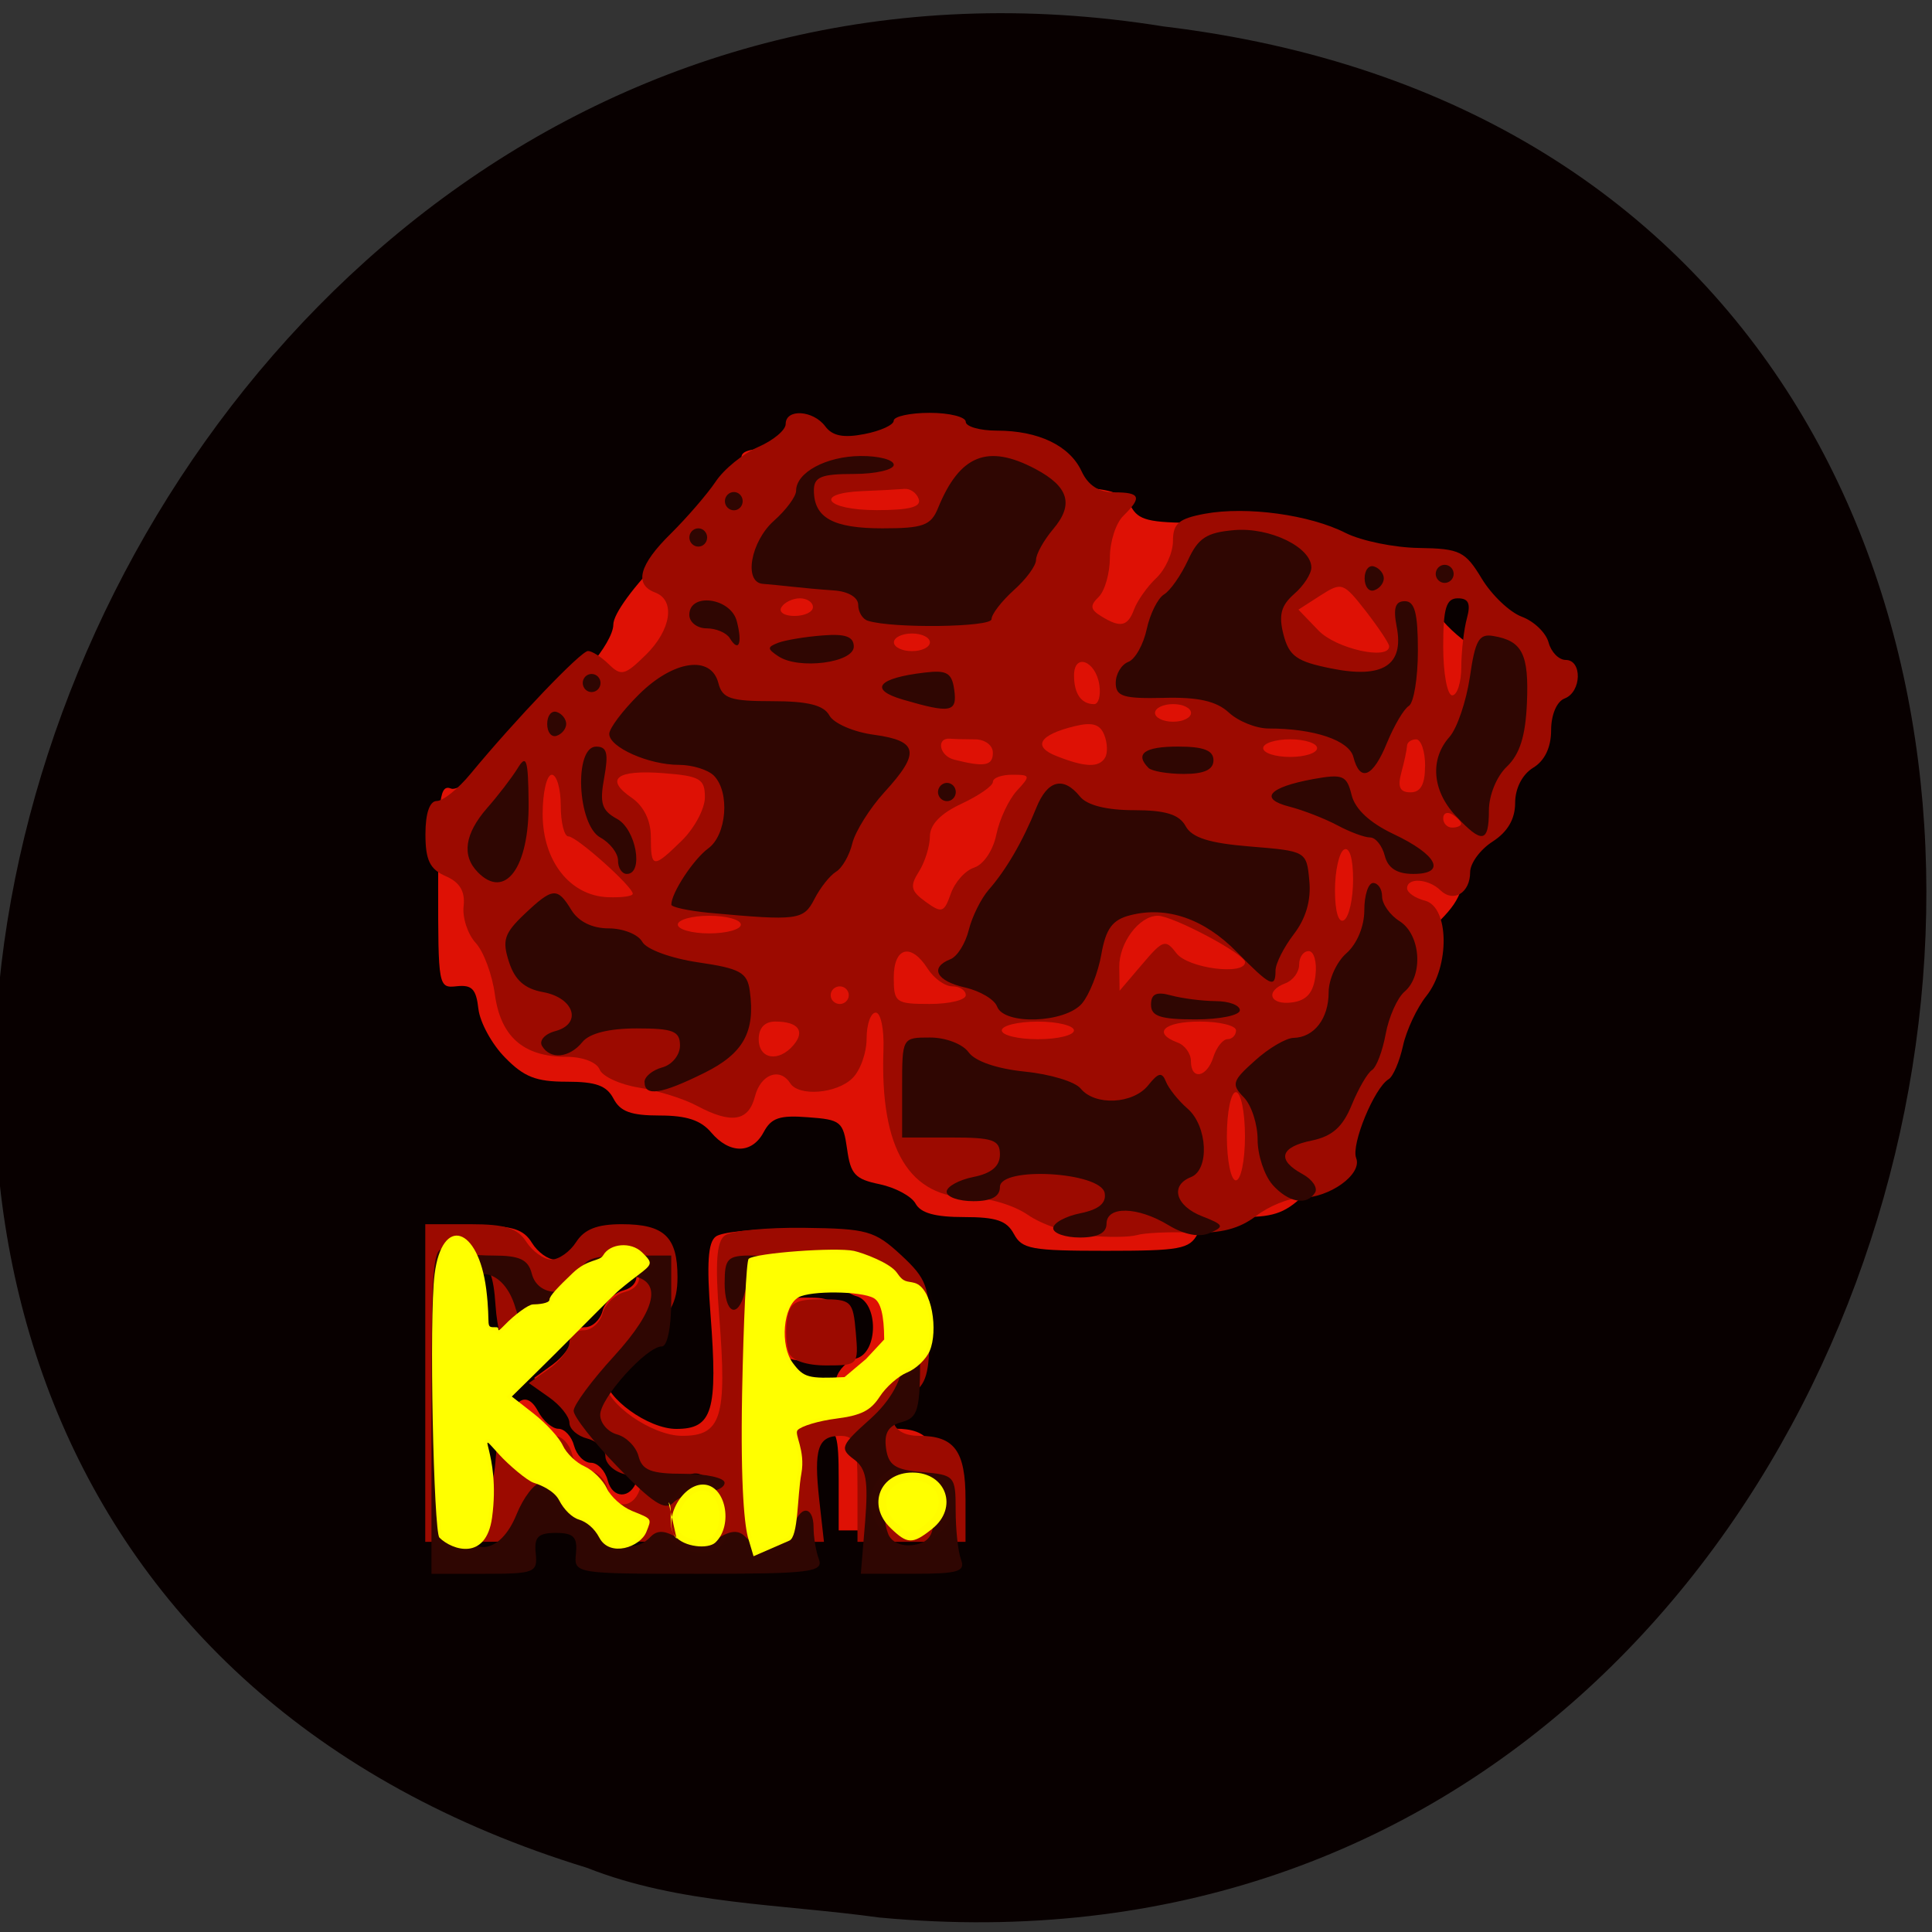 <svg xmlns="http://www.w3.org/2000/svg" viewBox="0 0 48 48"><rect x="0" y="0" width="48" height="48" fill="#333333" stroke="none"/><g fill="#ff4500"><path d="m 31.746 17.13 c 0 2.301 -1.863 4.168 -4.164 4.168 c -2.301 0 -4.168 -1.867 -4.168 -4.168 c 0 -2.301 1.867 -4.164 4.168 -4.164 c 2.301 0 4.164 1.863 4.164 4.164"/><path d="m 32.24 31.762 c 0 2.301 -1.863 4.164 -4.164 4.164 c -2.301 0 -4.168 -1.863 -4.168 -4.164 c 0 -2.301 1.867 -4.168 4.168 -4.168 c 2.301 0 4.164 1.867 4.164 4.168"/><path d="m 16.266 23.758 c 0 2.301 -1.867 4.164 -4.168 4.164 c -2.301 0 -4.164 -1.863 -4.164 -4.164 c 0 -2.305 1.863 -4.168 4.164 -4.168 c 2.301 0 4.168 1.867 4.168 4.168"/></g><path d="m 21.859 47.641 c 29.11 2.738 36.949 -43.4 7.05 -46.984 c -27.488 -4.441 -41.648 37.38 -14.332 45.746 c 2.309 0.914 4.832 0.898 7.273 1.238" fill="#080000"/><path d="m 10.887 34.24 v -3.785 h 1.035 c 0.809 0 1.09 0.09 1.293 0.422 c 0.141 0.23 0.398 0.418 0.574 0.418 c 0.172 0 0.43 -0.188 0.574 -0.418 c 0.184 -0.301 0.484 -0.422 1.043 -0.422 c 0.98 0 1.285 0.297 1.285 1.258 c 0 0.613 -0.156 0.902 -0.828 1.531 c -0.457 0.426 -0.832 0.867 -0.832 0.98 c 0 0.5 1.074 1.277 1.77 1.277 c 0.902 0 1.035 -0.438 0.852 -2.84 c -0.098 -1.27 -0.063 -1.793 0.129 -1.938 c 0.141 -0.113 0.965 -0.195 1.828 -0.184 c 1.445 0.016 1.621 0.066 2.227 0.648 c 0.594 0.566 0.66 0.754 0.66 1.84 c 0 0.98 -0.078 1.258 -0.414 1.469 c -0.637 0.402 -0.539 1 0.164 1 c 0.824 0 1.078 0.359 1.078 1.516 v 1.01 h -2.488 v -1.262 c 0 -1.102 -0.051 -1.262 -0.398 -1.262 c -0.516 0 -0.613 0.309 -0.48 1.527 l 0.109 1 h -2.934 c -2.793 0 -2.93 -0.02 -2.93 -0.422 c 0 -0.281 -0.141 -0.422 -0.414 -0.422 c -0.277 0 -0.414 0.141 -0.414 0.422 c 0 0.375 -0.141 0.422 -1.246 0.422 h -1.242 m 1.617 -1.949 c 0.074 -1.156 0.516 -1.672 0.863 -1.012 c 0.125 0.238 0.355 0.434 0.508 0.434 c 0.152 0 0.328 0.191 0.387 0.422 c 0.063 0.23 0.246 0.422 0.418 0.422 c 0.168 0 0.355 0.195 0.418 0.441 c 0.121 0.461 0.57 0.461 0.723 0.004 c 0.047 -0.145 -0.109 -0.316 -0.352 -0.379 c -0.238 -0.066 -0.438 -0.258 -0.438 -0.426 c 0 -0.172 -0.184 -0.363 -0.414 -0.422 c -0.227 -0.063 -0.414 -0.23 -0.414 -0.375 c 0 -0.148 -0.211 -0.418 -0.465 -0.605 l -0.469 -0.344 l 0.469 -0.34 c 0.254 -0.188 0.465 -0.473 0.465 -0.633 c 0 -0.16 0.148 -0.289 0.332 -0.289 c 0.18 0 0.375 -0.18 0.434 -0.402 c 0.055 -0.219 0.289 -0.449 0.52 -0.512 c 0.438 -0.117 0.43 -0.574 -0.016 -0.727 c -0.145 -0.047 -0.309 0.105 -0.371 0.336 c -0.059 0.234 -0.285 0.473 -0.504 0.531 c -0.215 0.055 -0.395 0.254 -0.395 0.438 c 0 0.184 -0.137 0.336 -0.305 0.336 c -0.164 0 -0.406 0.195 -0.531 0.434 c -0.352 0.664 -0.789 0.145 -0.863 -1.027 c -0.047 -0.707 -0.152 -0.984 -0.375 -0.984 c -0.254 0 -0.32 0.457 -0.367 2.617 c -0.035 1.441 -0.012 2.75 0.051 2.91 c 0.223 0.59 0.629 0.094 0.691 -0.848 m 4.926 0.875 c 0.211 -0.348 -0.27 -0.75 -0.555 -0.461 c -0.238 0.242 -0.09 0.691 0.23 0.691 c 0.102 0 0.246 -0.102 0.324 -0.23 m 1.75 -1.047 c 0.102 -1.117 0.117 -1.145 0.801 -1.211 c 0.465 -0.043 0.73 -0.195 0.797 -0.453 c 0.055 -0.211 0.277 -0.434 0.492 -0.488 c 0.559 -0.148 0.559 -1.406 0 -1.551 c -0.215 -0.059 -0.441 -0.293 -0.5 -0.52 c -0.09 -0.355 -0.258 -0.402 -1.211 -0.348 l -1.105 0.063 l -0.059 2.617 c -0.031 1.441 -0.008 2.75 0.051 2.91 c 0.238 0.625 0.633 0.074 0.734 -1.02 m 0.078 -2.387 c -0.059 -0.168 -0.082 -0.52 -0.043 -0.789 c 0.055 -0.406 0.191 -0.488 0.793 -0.488 c 0.688 0 0.73 0.039 0.789 0.789 c 0.066 0.777 0.055 0.789 -0.68 0.789 c -0.453 0 -0.789 -0.117 -0.859 -0.301 m 3.145 3.438 c 0.215 -0.352 -0.266 -0.754 -0.551 -0.465 c -0.238 0.242 -0.09 0.691 0.23 0.691 c 0.102 0 0.246 -0.102 0.32 -0.227 m 2.789 -6.293 c -0.176 -0.332 -0.434 -0.422 -1.242 -0.422 c -0.715 0 -1.074 -0.098 -1.203 -0.336 c -0.102 -0.184 -0.504 -0.398 -0.891 -0.48 c -0.609 -0.125 -0.723 -0.246 -0.809 -0.875 c -0.098 -0.684 -0.156 -0.73 -0.973 -0.789 c -0.703 -0.055 -0.91 0.016 -1.098 0.367 c -0.289 0.547 -0.848 0.551 -1.305 0.012 c -0.258 -0.305 -0.609 -0.422 -1.281 -0.422 c -0.715 0 -0.98 -0.098 -1.148 -0.422 c -0.172 -0.324 -0.438 -0.418 -1.164 -0.418 c -0.758 0 -1.059 -0.117 -1.531 -0.602 c -0.324 -0.328 -0.621 -0.871 -0.66 -1.207 c -0.055 -0.492 -0.16 -0.602 -0.535 -0.563 c -0.461 0.051 -0.465 0.02 -0.465 -2.492 c 0 -2.219 0.043 -2.527 0.324 -2.418 c 0.332 0.129 2.371 -1.742 2.371 -2.176 c 0 -0.121 0.102 -0.219 0.223 -0.219 c 0.395 0 1.434 -1.215 1.434 -1.68 c 0 -0.266 0.504 -0.953 1.246 -1.703 c 0.684 -0.691 1.242 -1.34 1.242 -1.438 c 0 -0.098 0.195 -0.23 0.434 -0.297 c 0.328 -0.086 0.402 -0.219 0.297 -0.547 c -0.133 -0.43 -0.082 -0.438 3.609 -0.438 h 3.742 l -0.051 0.473 c -0.043 0.43 0.051 0.48 1.039 0.539 c 0.824 0.047 1.141 0.16 1.301 0.473 c 0.184 0.344 0.441 0.41 1.656 0.41 c 1.223 0 1.469 0.063 1.656 0.418 c 0.191 0.359 0.434 0.422 1.66 0.422 c 1.223 0 1.469 0.063 1.656 0.422 c 0.125 0.23 0.359 0.422 0.527 0.422 c 0.168 0 0.305 0.102 0.305 0.227 c 0 0.426 1.199 1.457 1.539 1.328 c 0.281 -0.113 0.324 0.145 0.324 1.992 c 0 2.078 -0.008 2.125 -0.465 2.074 c -0.422 -0.043 -0.473 0.055 -0.531 0.992 c -0.059 0.906 -0.172 1.148 -0.883 1.809 c -0.723 0.68 -0.816 0.875 -0.816 1.738 c 0 0.754 -0.09 1.02 -0.414 1.195 c -0.27 0.148 -0.414 0.441 -0.414 0.844 c 0 0.398 -0.145 0.691 -0.414 0.84 c -0.246 0.133 -0.414 0.441 -0.414 0.758 c 0 0.313 -0.254 0.793 -0.605 1.152 c -0.492 0.496 -0.785 0.613 -1.551 0.613 c -0.727 0 -0.988 0.094 -1.16 0.422 c -0.199 0.375 -0.438 0.418 -2.281 0.418 c -1.848 0 -2.082 -0.043 -2.281 -0.418" fill="#de1105"/><path d="m 10.566 34.36 v -3.945 h 1.117 c 0.875 0 1.176 0.098 1.395 0.441 c 0.156 0.238 0.434 0.438 0.621 0.438 c 0.188 0 0.465 -0.199 0.617 -0.438 c 0.203 -0.316 0.523 -0.441 1.129 -0.441 c 1.059 0 1.387 0.313 1.387 1.313 c 0 0.641 -0.172 0.941 -0.895 1.594 c -0.492 0.441 -0.895 0.902 -0.895 1.023 c 0 0.52 1.156 1.328 1.906 1.328 c 0.973 0 1.117 -0.457 0.922 -2.957 c -0.105 -1.324 -0.07 -1.867 0.137 -2.02 c 0.152 -0.117 1.039 -0.203 1.973 -0.191 c 1.563 0.02 1.75 0.07 2.406 0.676 c 0.637 0.59 0.707 0.785 0.707 1.918 c 0 1.02 -0.082 1.309 -0.445 1.531 c -0.688 0.418 -0.578 1.043 0.18 1.043 c 0.887 0 1.16 0.375 1.16 1.578 v 1.055 h -2.684 v -1.316 c 0 -1.148 -0.055 -1.316 -0.43 -1.316 c -0.555 0 -0.66 0.32 -0.52 1.59 l 0.117 1.043 h -3.164 c -3.01 0 -3.16 -0.023 -3.16 -0.441 c 0 -0.289 -0.152 -0.438 -0.449 -0.438 c -0.297 0 -0.445 0.148 -0.445 0.438 c 0 0.391 -0.152 0.441 -1.344 0.441 h -1.344 m 1.746 -2.027 c 0.082 -1.207 0.555 -1.742 0.93 -1.055 c 0.137 0.25 0.383 0.453 0.551 0.453 c 0.164 0 0.355 0.195 0.418 0.438 c 0.066 0.242 0.266 0.438 0.449 0.438 c 0.18 0 0.383 0.207 0.453 0.461 c 0.129 0.48 0.613 0.48 0.777 0.004 c 0.051 -0.152 -0.117 -0.328 -0.379 -0.395 c -0.258 -0.066 -0.469 -0.266 -0.469 -0.445 c 0 -0.176 -0.203 -0.375 -0.449 -0.438 c -0.246 -0.063 -0.445 -0.238 -0.445 -0.391 c 0 -0.152 -0.227 -0.438 -0.504 -0.633 l -0.504 -0.355 l 0.504 -0.355 c 0.277 -0.195 0.504 -0.492 0.504 -0.656 c 0 -0.168 0.16 -0.301 0.355 -0.301 c 0.195 0 0.406 -0.191 0.469 -0.418 c 0.059 -0.23 0.313 -0.473 0.559 -0.535 c 0.477 -0.121 0.465 -0.602 -0.016 -0.758 c -0.152 -0.047 -0.332 0.109 -0.398 0.352 c -0.063 0.242 -0.309 0.488 -0.543 0.551 c -0.234 0.059 -0.426 0.266 -0.426 0.457 c 0 0.191 -0.148 0.352 -0.328 0.352 c -0.184 0 -0.441 0.203 -0.578 0.449 c -0.375 0.695 -0.848 0.148 -0.93 -1.07 c -0.047 -0.734 -0.164 -1.023 -0.402 -1.023 c -0.277 0 -0.348 0.477 -0.398 2.727 c -0.035 1.5 -0.012 2.863 0.055 3.03 c 0.242 0.617 0.68 0.098 0.746 -0.883 m 5.313 0.91 c 0.23 -0.363 -0.285 -0.781 -0.594 -0.48 c -0.262 0.254 -0.098 0.719 0.246 0.719 c 0.109 0 0.266 -0.105 0.348 -0.238 m 1.891 -1.09 c 0.109 -1.164 0.129 -1.191 0.863 -1.262 c 0.504 -0.047 0.789 -0.203 0.859 -0.473 c 0.059 -0.219 0.301 -0.449 0.535 -0.512 c 0.602 -0.152 0.602 -1.461 0 -1.613 c -0.234 -0.063 -0.48 -0.305 -0.543 -0.539 c -0.098 -0.371 -0.277 -0.422 -1.305 -0.363 l -1.191 0.066 l -0.066 2.727 c -0.035 1.5 -0.008 2.863 0.059 3.03 c 0.254 0.652 0.684 0.074 0.789 -1.063 m 0.086 -2.488 c -0.066 -0.172 -0.09 -0.543 -0.047 -0.824 c 0.059 -0.422 0.207 -0.508 0.855 -0.508 c 0.742 0 0.785 0.043 0.852 0.824 c 0.07 0.809 0.059 0.82 -0.734 0.82 c -0.488 0 -0.852 -0.121 -0.926 -0.313 m 3.395 3.582 c 0.23 -0.367 -0.289 -0.785 -0.598 -0.484 c -0.258 0.254 -0.098 0.723 0.25 0.723 c 0.109 0 0.266 -0.109 0.348 -0.238 m 4.03 -6.5 c -0.488 -0.047 -1.156 -0.277 -1.492 -0.512 c -0.332 -0.23 -0.953 -0.422 -1.379 -0.422 c -1.57 0 -2.293 -1.207 -2.207 -3.668 c 0.02 -0.516 -0.066 -0.934 -0.191 -0.934 c -0.125 0 -0.227 0.289 -0.227 0.641 c 0 0.355 -0.156 0.797 -0.352 0.988 c -0.391 0.387 -1.336 0.461 -1.547 0.125 c -0.258 -0.402 -0.734 -0.223 -0.875 0.328 c -0.16 0.621 -0.582 0.691 -1.441 0.234 c -0.324 -0.176 -0.977 -0.379 -1.445 -0.453 c -0.465 -0.074 -0.906 -0.277 -0.973 -0.449 c -0.074 -0.184 -0.422 -0.316 -0.832 -0.316 c -1.055 0 -1.625 -0.496 -1.77 -1.543 c -0.066 -0.496 -0.281 -1.078 -0.48 -1.289 c -0.195 -0.215 -0.332 -0.625 -0.297 -0.914 c 0.039 -0.363 -0.094 -0.59 -0.445 -0.742 c -0.395 -0.172 -0.504 -0.398 -0.504 -1.043 c 0 -0.52 0.105 -0.824 0.281 -0.824 c 0.156 0 0.535 -0.305 0.84 -0.676 c 1.117 -1.352 2.742 -3.051 2.918 -3.051 c 0.098 0 0.332 0.148 0.52 0.332 c 0.301 0.297 0.398 0.273 0.91 -0.23 c 0.637 -0.621 0.75 -1.363 0.238 -1.555 c -0.531 -0.199 -0.398 -0.691 0.391 -1.465 c 0.398 -0.395 0.898 -0.973 1.109 -1.285 c 0.207 -0.316 0.688 -0.703 1.063 -0.867 c 0.375 -0.164 0.68 -0.418 0.68 -0.57 c 0 -0.387 0.684 -0.344 0.984 0.059 c 0.176 0.238 0.453 0.293 0.973 0.191 c 0.402 -0.078 0.727 -0.227 0.727 -0.332 c 0 -0.105 0.402 -0.195 0.895 -0.195 c 0.492 0 0.895 0.102 0.895 0.223 c 0 0.117 0.348 0.219 0.773 0.219 c 1.031 0 1.809 0.371 2.105 1.01 c 0.164 0.352 0.43 0.523 0.809 0.523 c 0.652 0 0.699 0.121 0.23 0.582 c -0.188 0.18 -0.336 0.645 -0.336 1.035 c 0 0.391 -0.125 0.828 -0.277 0.98 c -0.223 0.215 -0.211 0.313 0.055 0.477 c 0.484 0.301 0.664 0.262 0.824 -0.168 c 0.078 -0.211 0.324 -0.563 0.551 -0.777 c 0.227 -0.215 0.414 -0.629 0.414 -0.922 c 0 -0.434 0.145 -0.555 0.797 -0.676 c 1.035 -0.188 2.598 0.023 3.496 0.48 c 0.391 0.195 1.207 0.363 1.82 0.371 c 1.016 0.016 1.148 0.082 1.559 0.762 c 0.246 0.406 0.691 0.832 0.992 0.945 c 0.305 0.113 0.602 0.398 0.668 0.641 c 0.063 0.238 0.254 0.434 0.426 0.434 c 0.414 0 0.395 0.797 -0.027 0.957 c -0.195 0.074 -0.336 0.402 -0.336 0.789 c 0 0.426 -0.16 0.762 -0.449 0.934 c -0.27 0.168 -0.445 0.512 -0.445 0.875 c 0 0.398 -0.188 0.719 -0.559 0.957 c -0.309 0.199 -0.559 0.539 -0.559 0.762 c 0 0.512 -0.414 0.766 -0.738 0.449 c -0.297 -0.289 -0.828 -0.324 -0.828 -0.051 c 0 0.109 0.199 0.246 0.445 0.309 c 0.602 0.156 0.621 1.633 0.031 2.371 c -0.23 0.289 -0.492 0.844 -0.578 1.234 c -0.086 0.391 -0.246 0.766 -0.359 0.832 c -0.355 0.215 -0.934 1.621 -0.805 1.957 c 0.16 0.402 -0.66 0.992 -1.379 0.992 c -0.293 0 -0.793 0.203 -1.109 0.449 c -0.414 0.316 -0.875 0.438 -1.602 0.41 c -0.563 -0.02 -1.172 0.008 -1.355 0.063 c -0.188 0.055 -0.734 0.059 -1.219 0.012 m 3.902 -2.465 c 0 -0.605 -0.102 -1.098 -0.227 -1.098 c -0.121 0 -0.223 0.492 -0.223 1.098 c 0 0.602 0.102 1.094 0.223 1.094 c 0.125 0 0.227 -0.492 0.227 -1.094 m -0.785 -1.973 c 0.078 -0.242 0.238 -0.441 0.352 -0.441 c 0.113 0 0.211 -0.098 0.211 -0.219 c 0 -0.117 -0.406 -0.219 -0.898 -0.219 c -0.891 0 -1.191 0.281 -0.559 0.52 c 0.188 0.066 0.336 0.277 0.336 0.461 c 0 0.484 0.395 0.414 0.559 -0.102 m -10.43 -0.297 c 0.293 -0.348 0.113 -0.582 -0.457 -0.582 c -0.262 0 -0.41 0.16 -0.41 0.438 c 0 0.5 0.496 0.582 0.867 0.145 m 6.965 -0.363 c 0 -0.117 -0.402 -0.219 -0.895 -0.219 c -0.492 0 -0.898 0.098 -0.898 0.219 c 0 0.121 0.406 0.219 0.898 0.219 c 0.492 0 0.895 -0.098 0.895 -0.219 m -5.594 -0.875 c 0 -0.121 -0.102 -0.219 -0.223 -0.219 c -0.125 0 -0.227 0.098 -0.227 0.219 c 0 0.121 0.102 0.219 0.227 0.219 c 0.121 0 0.223 -0.098 0.223 -0.219 m 2.906 0 c 0 -0.121 -0.148 -0.219 -0.332 -0.219 c -0.184 0 -0.461 -0.199 -0.613 -0.438 c -0.414 -0.652 -0.844 -0.539 -0.844 0.219 c 0 0.621 0.051 0.656 0.895 0.656 c 0.492 0 0.895 -0.098 0.895 -0.219 m 8.688 -0.492 c 0.039 -0.332 -0.039 -0.602 -0.168 -0.602 c -0.133 0 -0.238 0.148 -0.238 0.336 c 0 0.184 -0.152 0.391 -0.336 0.461 c -0.523 0.195 -0.395 0.555 0.168 0.477 c 0.359 -0.051 0.523 -0.242 0.574 -0.672 m -3.453 -0.547 c 0.289 0.375 1.703 0.555 1.703 0.219 c 0 -0.199 -1.793 -1.152 -2.168 -1.152 c -0.461 0 -0.965 0.672 -0.957 1.277 l 0.008 0.586 l 0.559 -0.656 c 0.52 -0.613 0.582 -0.633 0.855 -0.273 m -10.824 -0.715 c 0 -0.121 -0.355 -0.219 -0.785 -0.219 c -0.43 0 -0.781 0.098 -0.781 0.219 c 0 0.121 0.352 0.219 0.781 0.219 c 0.43 0 0.785 -0.098 0.785 -0.219 m 15.211 -1.121 c 0 -0.527 -0.09 -0.82 -0.227 -0.742 c -0.121 0.074 -0.223 0.531 -0.223 1.012 c 0 0.531 0.09 0.824 0.223 0.742 c 0.125 -0.074 0.227 -0.527 0.227 -1.012 m -9.41 -0.297 c 0.23 -0.074 0.469 -0.43 0.547 -0.82 c 0.078 -0.379 0.309 -0.871 0.512 -1.09 c 0.344 -0.371 0.336 -0.395 -0.117 -0.395 c -0.266 0 -0.48 0.078 -0.48 0.176 c 0 0.102 -0.352 0.344 -0.785 0.547 c -0.512 0.238 -0.781 0.516 -0.781 0.809 c 0 0.246 -0.125 0.641 -0.273 0.875 c -0.23 0.363 -0.203 0.48 0.168 0.75 c 0.402 0.289 0.457 0.273 0.625 -0.203 c 0.102 -0.289 0.363 -0.582 0.586 -0.648 m -8.488 0.652 c 0 -0.18 -1.395 -1.426 -1.598 -1.426 c -0.105 0 -0.191 -0.344 -0.191 -0.766 c 0 -0.422 -0.102 -0.766 -0.223 -0.766 c -0.125 0 -0.227 0.438 -0.227 0.977 c 0 1.168 0.68 2.031 1.625 2.066 c 0.336 0.012 0.613 -0.023 0.613 -0.086 m 1.223 -1.324 c 0.313 -0.309 0.57 -0.789 0.57 -1.074 c 0 -0.457 -0.121 -0.527 -1.027 -0.598 c -1.172 -0.09 -1.473 0.145 -0.789 0.613 c 0.297 0.207 0.473 0.563 0.473 0.969 c 0 0.789 0.055 0.793 0.773 0.09 m 19.359 -0.418 c 0 -0.051 -0.102 -0.156 -0.223 -0.23 c -0.125 -0.074 -0.223 -0.031 -0.223 0.098 c 0 0.125 0.098 0.23 0.223 0.23 c 0.121 0 0.223 -0.043 0.223 -0.098 m -0.895 -1.434 c 0 -0.363 -0.102 -0.66 -0.223 -0.66 c -0.125 0 -0.227 0.074 -0.227 0.164 c -0.004 0.09 -0.066 0.387 -0.141 0.66 c -0.098 0.359 -0.039 0.492 0.23 0.492 c 0.25 0 0.359 -0.199 0.359 -0.656 m -10.738 -0.332 c 0 -0.18 -0.195 -0.328 -0.445 -0.328 c -0.246 0 -0.52 -0.008 -0.609 -0.016 c -0.363 -0.035 -0.281 0.426 0.094 0.52 c 0.754 0.191 0.961 0.156 0.961 -0.176 m 2.785 0.129 c 0.07 -0.109 0.063 -0.363 -0.016 -0.563 c -0.105 -0.27 -0.297 -0.328 -0.73 -0.223 c -0.891 0.215 -1.066 0.508 -0.453 0.746 c 0.703 0.277 1.043 0.289 1.199 0.043 m 5.27 -0.242 c 0 -0.121 -0.301 -0.219 -0.672 -0.219 c -0.367 0 -0.668 0.098 -0.668 0.219 c 0 0.121 0.301 0.219 0.668 0.219 c 0.371 0 0.672 -0.098 0.672 -0.219 m -3.133 -0.875 c 0 -0.121 -0.199 -0.219 -0.445 -0.219 c -0.246 0 -0.449 0.098 -0.449 0.219 c 0 0.121 0.203 0.219 0.449 0.219 c 0.246 0 0.445 -0.098 0.445 -0.219 m -2.277 -0.695 c -0.09 -0.602 -0.629 -0.805 -0.629 -0.234 c 0 0.453 0.18 0.711 0.5 0.711 c 0.109 0 0.168 -0.215 0.129 -0.477 m 8.992 -0.457 c 0.004 -0.391 0.066 -0.934 0.141 -1.203 c 0.098 -0.363 0.039 -0.492 -0.227 -0.492 c -0.289 0 -0.363 0.242 -0.363 1.203 c 0 0.664 0.102 1.207 0.223 1.207 c 0.125 0 0.227 -0.324 0.227 -0.715 m -13.203 -0.602 c 0 -0.121 -0.199 -0.219 -0.445 -0.219 c -0.246 0 -0.449 0.098 -0.449 0.219 c 0 0.121 0.203 0.219 0.449 0.219 c 0.246 0 0.445 -0.098 0.445 -0.219 m 11.41 0.098 c 0 -0.07 -0.262 -0.461 -0.578 -0.871 c -0.563 -0.719 -0.598 -0.73 -1.129 -0.391 l -0.547 0.352 l 0.496 0.516 c 0.434 0.457 1.758 0.75 1.758 0.395 m -14.316 -0.973 c 0 -0.121 -0.145 -0.219 -0.324 -0.219 c -0.176 0 -0.383 0.098 -0.457 0.219 c -0.078 0.121 0.066 0.219 0.32 0.219 c 0.254 0 0.461 -0.098 0.461 -0.219 m 2.629 -2.684 c -0.051 -0.152 -0.211 -0.266 -0.355 -0.254 c -0.141 0.012 -0.613 0.039 -1.043 0.055 c -1.23 0.051 -0.914 0.473 0.355 0.473 c 0.809 0 1.109 -0.078 1.043 -0.273" fill="#9c0a00"/><path d="m 10.719 35.01 c 0 -3.641 0.039 -4.078 0.348 -3.953 c 0.191 0.074 0.727 0.137 1.188 0.137 c 0.656 0 0.867 0.098 0.957 0.449 c 0.07 0.281 0.301 0.453 0.598 0.453 c 0.297 0 0.527 -0.172 0.598 -0.453 c 0.094 -0.371 0.301 -0.449 1.195 -0.449 h 1.074 v 1.129 c 0 0.656 -0.098 1.129 -0.234 1.129 c -0.379 0 -1.531 1.281 -1.531 1.699 c 0 0.207 0.191 0.426 0.422 0.488 c 0.23 0.063 0.473 0.309 0.531 0.543 c 0.09 0.348 0.313 0.434 1.125 0.434 c 0.559 0 1.012 0.102 1.012 0.223 c 0 0.125 -0.227 0.227 -0.508 0.227 c -0.277 0 -0.625 0.121 -0.77 0.27 c -0.199 0.207 -0.512 0.004 -1.367 -0.879 c -0.609 -0.629 -1.105 -1.262 -1.105 -1.406 c 0 -0.145 0.453 -0.758 1.012 -1.367 c 1.055 -1.16 1.207 -1.871 0.414 -1.988 c -0.273 -0.039 -0.73 0.238 -1.199 0.734 c -0.945 1 -1.398 1.016 -1.672 0.066 c -0.281 -0.98 -1.105 -1.145 -1.426 -0.285 c -0.281 0.762 -0.289 4.875 -0.004 5.633 c 0.32 0.871 1.055 0.766 1.453 -0.211 c 0.176 -0.434 0.449 -0.789 0.609 -0.789 c 0.156 0 0.621 0.355 1.031 0.789 c 0.77 0.813 1.277 0.977 1.695 0.547 c 0.172 -0.176 0.371 -0.16 0.707 0.055 c 0.391 0.246 0.547 0.246 0.938 0 c 0.336 -0.215 0.535 -0.23 0.707 -0.055 c 0.387 0.398 1.063 0.281 1.188 -0.207 c 0.148 -0.578 0.508 -0.59 0.508 -0.02 c 0 0.238 0.059 0.594 0.133 0.789 c 0.117 0.316 -0.23 0.359 -2.977 0.359 c -3.098 0 -3.113 -0.004 -3.059 -0.508 c 0.039 -0.406 -0.059 -0.508 -0.5 -0.508 c -0.441 0 -0.543 0.102 -0.5 0.508 c 0.051 0.477 -0.031 0.508 -1.27 0.508 h -1.32 m 10.773 -1.281 c 0.082 -1.039 0.031 -1.336 -0.281 -1.566 c -0.355 -0.266 -0.32 -0.348 0.41 -1 c 1.043 -0.938 1.109 -2.082 0.176 -2.996 c -0.34 -0.336 -0.738 -0.609 -0.883 -0.609 c -0.145 0 -0.262 -0.102 -0.262 -0.227 c 0 -0.121 0.285 -0.227 0.637 -0.227 c 0.449 0 0.668 0.133 0.75 0.453 c 0.063 0.25 0.273 0.453 0.469 0.453 c 0.285 0 0.352 0.281 0.352 1.555 c 0 1.383 -0.051 1.566 -0.461 1.676 c -0.328 0.09 -0.438 0.27 -0.387 0.648 c 0.059 0.426 0.227 0.539 0.902 0.594 c 0.801 0.07 0.828 0.098 0.828 0.941 c 0 0.48 0.059 1.035 0.133 1.23 c 0.113 0.301 -0.07 0.355 -1.176 0.355 h -1.313 m 1.805 -1.355 c 0 -0.414 -0.133 -0.582 -0.5 -0.637 c -0.543 -0.078 -0.852 0.406 -0.629 0.992 c 0.078 0.215 0.332 0.328 0.629 0.285 c 0.367 -0.055 0.5 -0.227 0.5 -0.641 m -5.188 -5.871 c 0 -0.602 0.07 -0.68 0.66 -0.68 c 0.363 0 0.664 0.102 0.664 0.227 c 0 0.125 -0.16 0.227 -0.352 0.227 c -0.195 0 -0.406 0.203 -0.469 0.453 c -0.176 0.688 -0.504 0.539 -0.504 -0.227 m 8.164 -1.359 c 0 -0.129 0.305 -0.297 0.676 -0.371 c 0.461 -0.094 0.648 -0.254 0.602 -0.504 c -0.098 -0.523 -2.602 -0.668 -2.602 -0.148 c 0 0.238 -0.211 0.352 -0.66 0.352 c -0.367 0 -0.664 -0.105 -0.664 -0.234 c 0 -0.125 0.297 -0.293 0.664 -0.367 c 0.453 -0.09 0.66 -0.27 0.66 -0.559 c 0 -0.363 -0.172 -0.422 -1.215 -0.422 h -1.215 v -1.242 c 0 -1.242 0 -1.242 0.695 -1.242 c 0.387 0 0.809 0.16 0.957 0.367 c 0.16 0.223 0.703 0.41 1.398 0.48 c 0.625 0.063 1.25 0.25 1.387 0.422 c 0.355 0.434 1.305 0.387 1.68 -0.086 c 0.25 -0.313 0.34 -0.332 0.438 -0.086 c 0.066 0.168 0.309 0.473 0.539 0.672 c 0.496 0.434 0.547 1.516 0.082 1.699 c -0.527 0.207 -0.383 0.715 0.277 0.973 c 0.539 0.211 0.563 0.254 0.195 0.414 c -0.262 0.117 -0.633 0.047 -1.027 -0.191 c -0.773 -0.469 -1.543 -0.484 -1.543 -0.035 c 0 0.227 -0.219 0.34 -0.66 0.34 c -0.367 0 -0.664 -0.105 -0.664 -0.23 m 5.445 -1.086 c -0.199 -0.227 -0.367 -0.73 -0.367 -1.113 c 0 -0.387 -0.152 -0.859 -0.344 -1.055 c -0.313 -0.32 -0.289 -0.406 0.277 -0.91 c 0.34 -0.309 0.773 -0.563 0.961 -0.566 c 0.512 -0.012 0.871 -0.48 0.871 -1.133 c 0 -0.32 0.199 -0.758 0.441 -0.969 c 0.262 -0.23 0.445 -0.668 0.445 -1.066 c 0 -0.375 0.098 -0.68 0.219 -0.68 c 0.121 0 0.223 0.148 0.223 0.336 c 0 0.184 0.195 0.465 0.441 0.617 c 0.52 0.336 0.59 1.348 0.113 1.75 c -0.176 0.152 -0.387 0.625 -0.465 1.047 c -0.078 0.426 -0.23 0.828 -0.34 0.898 c -0.109 0.066 -0.336 0.457 -0.504 0.867 c -0.223 0.547 -0.484 0.777 -0.988 0.883 c -0.793 0.16 -0.883 0.48 -0.238 0.832 c 0.246 0.133 0.387 0.34 0.316 0.461 c -0.203 0.336 -0.664 0.25 -1.063 -0.199 m -15.598 -2.547 c 0 -0.133 0.199 -0.297 0.441 -0.363 c 0.246 -0.066 0.441 -0.309 0.441 -0.543 c 0 -0.359 -0.168 -0.426 -1.074 -0.426 c -0.688 0 -1.176 0.121 -1.352 0.34 c -0.32 0.395 -0.797 0.441 -1 0.098 c -0.082 -0.133 0.066 -0.301 0.328 -0.371 c 0.676 -0.18 0.473 -0.828 -0.305 -0.969 c -0.453 -0.082 -0.699 -0.297 -0.844 -0.746 c -0.176 -0.539 -0.121 -0.711 0.379 -1.188 c 0.707 -0.668 0.82 -0.68 1.172 -0.102 c 0.176 0.285 0.516 0.453 0.926 0.453 c 0.355 0 0.73 0.148 0.832 0.332 c 0.102 0.188 0.707 0.41 1.391 0.512 c 1.039 0.152 1.219 0.25 1.281 0.707 c 0.141 1.02 -0.156 1.559 -1.137 2.043 c -1.066 0.527 -1.477 0.59 -1.477 0.223 m 8.758 -1.875 c -0.063 -0.176 -0.422 -0.387 -0.793 -0.473 c -0.715 -0.16 -0.891 -0.496 -0.367 -0.703 c 0.172 -0.066 0.375 -0.395 0.457 -0.727 c 0.082 -0.332 0.305 -0.781 0.496 -1 c 0.43 -0.488 0.848 -1.207 1.18 -2.031 c 0.277 -0.691 0.672 -0.797 1.086 -0.285 c 0.176 0.219 0.664 0.34 1.344 0.34 c 0.781 0 1.121 0.105 1.281 0.395 c 0.156 0.289 0.59 0.426 1.609 0.508 c 1.387 0.113 1.398 0.117 1.465 0.852 c 0.047 0.484 -0.086 0.938 -0.387 1.328 c -0.25 0.328 -0.453 0.73 -0.453 0.902 c 0 0.449 -0.125 0.391 -0.957 -0.457 c -0.809 -0.828 -1.742 -1.152 -2.652 -0.918 c -0.445 0.113 -0.605 0.332 -0.719 0.973 c -0.078 0.453 -0.297 1 -0.48 1.219 c -0.418 0.488 -1.934 0.543 -2.109 0.078 m 3.824 -0.047 c 0 -0.27 0.133 -0.332 0.5 -0.23 c 0.273 0.074 0.77 0.137 1.102 0.141 c 0.336 0 0.605 0.102 0.605 0.227 c 0 0.125 -0.496 0.227 -1.102 0.227 c -0.871 0 -1.105 -0.078 -1.105 -0.363 m -10.98 -2.285 c -0.516 -0.051 -0.938 -0.141 -0.938 -0.203 c 0 -0.293 0.551 -1.129 0.918 -1.398 c 0.457 -0.332 0.543 -1.395 0.141 -1.805 c -0.145 -0.148 -0.539 -0.27 -0.871 -0.27 c -0.75 0 -1.734 -0.438 -1.73 -0.77 c 0 -0.137 0.332 -0.578 0.738 -0.98 c 0.859 -0.852 1.793 -0.984 1.973 -0.281 c 0.098 0.383 0.301 0.449 1.336 0.449 c 0.887 0 1.281 0.098 1.422 0.355 c 0.105 0.195 0.605 0.414 1.113 0.48 c 1.098 0.152 1.152 0.445 0.254 1.426 c -0.363 0.398 -0.723 0.973 -0.797 1.27 c -0.07 0.297 -0.254 0.617 -0.406 0.707 c -0.152 0.094 -0.391 0.395 -0.535 0.676 c -0.27 0.527 -0.41 0.547 -2.617 0.344 m -5.75 -1.012 c -0.402 -0.41 -0.32 -0.953 0.23 -1.586 c 0.273 -0.309 0.617 -0.758 0.762 -0.992 c 0.219 -0.359 0.262 -0.227 0.273 0.855 c 0.016 1.609 -0.582 2.426 -1.266 1.723 m 3.488 -0.285 c 0 -0.184 -0.199 -0.441 -0.441 -0.574 c -0.57 -0.313 -0.66 -2.258 -0.102 -2.258 c 0.27 0 0.309 0.164 0.199 0.773 c -0.117 0.637 -0.063 0.813 0.32 1.023 c 0.473 0.258 0.668 1.367 0.242 1.367 c -0.121 0 -0.219 -0.148 -0.219 -0.332 m 19.05 -0.121 c -0.063 -0.246 -0.227 -0.453 -0.363 -0.453 c -0.141 0 -0.508 -0.137 -0.82 -0.305 c -0.309 -0.164 -0.848 -0.375 -1.188 -0.461 c -0.762 -0.195 -0.516 -0.48 0.59 -0.684 c 0.742 -0.133 0.836 -0.094 0.957 0.395 c 0.086 0.352 0.453 0.691 1.039 0.969 c 1.094 0.516 1.332 0.992 0.492 0.992 c -0.406 0 -0.629 -0.145 -0.707 -0.453 m 1.758 -0.996 c -0.582 -0.625 -0.641 -1.406 -0.148 -1.957 c 0.188 -0.215 0.414 -0.883 0.504 -1.484 c 0.133 -0.922 0.227 -1.086 0.59 -1.02 c 0.715 0.121 0.879 0.453 0.828 1.66 c -0.035 0.824 -0.176 1.273 -0.496 1.582 c -0.258 0.242 -0.449 0.715 -0.449 1.094 c 0 0.809 -0.172 0.832 -0.828 0.125 m -12.859 -0.586 c 0 -0.121 0.102 -0.227 0.223 -0.227 c 0.121 0 0.219 0.102 0.219 0.227 c 0 0.125 -0.098 0.227 -0.219 0.227 c -0.121 0 -0.223 -0.102 -0.223 -0.227 m 5.227 -0.602 c -0.344 -0.348 -0.094 -0.527 0.734 -0.527 c 0.637 0 0.883 0.094 0.883 0.34 c 0 0.234 -0.23 0.34 -0.734 0.34 c -0.406 0 -0.805 -0.07 -0.883 -0.152 m 5.094 -0.266 c -0.105 -0.418 -0.977 -0.711 -2.105 -0.711 c -0.313 0 -0.758 -0.18 -0.992 -0.398 c -0.305 -0.281 -0.762 -0.387 -1.617 -0.363 c -1 0.023 -1.191 -0.035 -1.191 -0.371 c 0 -0.223 0.141 -0.457 0.313 -0.523 c 0.172 -0.066 0.375 -0.434 0.457 -0.813 c 0.082 -0.383 0.277 -0.77 0.43 -0.863 c 0.156 -0.094 0.422 -0.477 0.594 -0.848 c 0.254 -0.555 0.465 -0.691 1.152 -0.75 c 0.887 -0.074 1.914 0.426 1.914 0.93 c 0 0.156 -0.191 0.453 -0.426 0.656 c -0.328 0.289 -0.391 0.523 -0.266 1.012 c 0.141 0.535 0.328 0.668 1.191 0.84 c 1.277 0.258 1.809 -0.082 1.621 -1.039 c -0.09 -0.465 -0.035 -0.633 0.203 -0.633 c 0.246 0 0.324 0.297 0.324 1.23 c 0 0.676 -0.102 1.293 -0.223 1.371 c -0.125 0.074 -0.367 0.488 -0.543 0.914 c -0.348 0.859 -0.672 0.996 -0.836 0.359 m -20.03 -0.824 c 0 -0.207 0.105 -0.34 0.238 -0.297 c 0.129 0.043 0.234 0.176 0.234 0.297 c 0 0.117 -0.105 0.25 -0.234 0.293 c -0.133 0.047 -0.238 -0.086 -0.238 -0.293 m 8.836 -0.605 c -0.855 -0.25 -0.629 -0.535 0.547 -0.672 c 0.547 -0.066 0.672 0.008 0.73 0.43 c 0.078 0.559 -0.086 0.59 -1.277 0.242 m -7.953 -0.414 c 0 -0.121 0.098 -0.223 0.219 -0.223 c 0.125 0 0.223 0.102 0.223 0.223 c 0 0.125 -0.098 0.227 -0.223 0.227 c -0.121 0 -0.219 -0.102 -0.219 -0.227 m 4.863 -0.66 c -0.285 -0.191 -0.285 -0.23 0 -0.34 c 0.18 -0.066 0.672 -0.148 1.098 -0.18 c 0.566 -0.047 0.773 0.031 0.773 0.277 c 0 0.402 -1.367 0.578 -1.871 0.242 m -1.211 -0.453 c -0.082 -0.133 -0.34 -0.242 -0.574 -0.242 c -0.234 0 -0.43 -0.152 -0.43 -0.336 c 0 -0.563 1.031 -0.426 1.18 0.16 c 0.145 0.555 0.047 0.785 -0.176 0.418 m 3.434 -0.43 c -0.133 -0.039 -0.242 -0.219 -0.242 -0.395 c 0 -0.188 -0.25 -0.336 -0.605 -0.359 c -0.336 -0.023 -0.805 -0.066 -1.051 -0.094 c -0.242 -0.027 -0.563 -0.059 -0.715 -0.07 c -0.48 -0.039 -0.301 -1.047 0.273 -1.563 c 0.305 -0.27 0.555 -0.605 0.555 -0.75 c 0 -0.453 0.746 -0.855 1.598 -0.863 c 0.457 -0.004 0.828 0.094 0.828 0.219 c 0 0.121 -0.445 0.227 -0.992 0.227 c -0.809 0 -0.992 0.074 -0.992 0.406 c 0 0.684 0.477 0.945 1.703 0.945 c 1.012 0 1.207 -0.07 1.383 -0.508 c 0.539 -1.316 1.23 -1.594 2.414 -0.969 c 0.832 0.441 0.965 0.883 0.445 1.496 c -0.234 0.277 -0.426 0.621 -0.426 0.766 c 0 0.145 -0.25 0.484 -0.555 0.754 c -0.301 0.273 -0.551 0.594 -0.551 0.719 c 0 0.199 -2.449 0.234 -3.07 0.039 m 12.34 -1.055 c 0 -0.207 0.109 -0.34 0.238 -0.293 c 0.133 0.043 0.238 0.176 0.238 0.293 c 0 0.121 -0.105 0.254 -0.238 0.297 c -0.129 0.047 -0.238 -0.09 -0.238 -0.297 m 1.766 -0.109 c 0 -0.125 0.102 -0.227 0.223 -0.227 c 0.121 0 0.223 0.102 0.223 0.227 c 0 0.121 -0.102 0.223 -0.223 0.223 c -0.121 0 -0.223 -0.102 -0.223 -0.223 m -18.543 -0.906 c 0 -0.125 0.102 -0.227 0.223 -0.227 c 0.121 0 0.219 0.102 0.219 0.227 c 0 0.125 -0.098 0.227 -0.219 0.227 c -0.121 0 -0.223 -0.102 -0.223 -0.227 m 0.883 -0.902 c 0 -0.125 0.102 -0.227 0.223 -0.227 c 0.121 0 0.219 0.102 0.219 0.227 c 0 0.125 -0.098 0.227 -0.219 0.227 c -0.121 0 -0.223 -0.102 -0.223 -0.227" fill="#2f0602"/><g stroke-opacity="0.012" fill="#ff0" fill-rule="evenodd" stroke="#ff4500" transform="matrix(0.201 0 0 0.199 0.654 0.126)"><path d="m 51.05 191.31 c -0.679 -0.668 -1.299 -27.2 -0.582 -32.882 c 0.931 -7.331 5.391 -5.916 6.38 1.887 c 0.601 4.835 -0.252 4.756 1.26 4.756 c 0.562 0 -0.233 1 1.01 -0.275 c 1.222 -1.278 2.947 -2.575 3.51 -2.575 c 0.562 0 2.036 -0.118 2.036 -0.59 c 0 -0.452 1.028 -1.553 2.889 -3.341 c 1.881 -1.808 3.296 -1.395 3.762 -2.221 c 0.834 -1.454 3.413 -1.71 4.79 -0.354 c 1.357 1.356 1.338 1.454 -0.543 2.889 c -1.086 0.825 -2.23 1.769 -2.56 2.083 c -0.698 0.668 -3.801 3.813 -5.837 5.877 c -0.756 0.767 -2.676 2.712 -4.266 4.285 l -2.889 2.87 l 2.734 2.162 c 1.512 1.199 3.122 2.968 3.568 3.951 c 0.446 0.983 1.668 2.162 2.695 2.614 c 1.028 0.472 2.269 1.71 2.754 2.752 c 0.485 1.042 1.881 2.3 3.122 2.811 c 2.501 1.022 2.424 0.924 1.765 2.594 c -0.756 1.926 -4.518 3.223 -5.817 0.747 c -0.64 -1.238 -1.629 -1.985 -2.501 -2.26 c -0.873 -0.256 -1.862 -1.219 -2.482 -2.437 c -0.64 -1.219 -2.327 -1.906 -3.122 -2.162 c -0.814 -0.256 -3.141 -2.26 -4.266 -3.518 c -3.335 -3.675 0.233 -0.393 -0.892 7.862 c -0.737 5.425 -4.886 4.108 -6.515 2.496" stroke-width="0.888"/><path d="m 89.25 191.49 c -0.446 -1.454 -0.989 -6.231 -0.776 -18.14 c 0.175 -9.02 0.524 -16.589 0.814 -16.824 c 0.814 -0.727 10.801 -1.474 13.03 -0.983 c 1.105 0.256 4.479 1.494 5.313 2.752 c 0.834 1.258 1.241 0.983 2.152 1.238 c 2.211 0.609 2.928 6.03 1.881 8.491 c -0.446 1.042 -1.706 2.26 -2.792 2.693 c -1.086 0.452 -2.618 1.808 -3.393 3.03 c -1.125 1.73 -2.249 2.319 -5.371 2.732 c -2.152 0.275 -4.305 0.924 -4.77 1.435 c -0.465 0.491 0.989 2.516 0.465 5.405 c -0.524 2.909 -0.368 7.901 -1.493 8.393 l -4.421 1.946 m 16.15 -27.06 c -0.019 -3.066 -0.427 -4.678 -1.299 -5.169 c -1.571 -0.884 -7.776 -0.943 -9.288 -0.098 c -1.92 1.081 -2.327 6.01 -0.698 8.216 c 1.338 1.808 1.92 1.965 6.38 1.749 l 2.657 -2.26" stroke-width="0.931"/><path d="m 80.39 191.49 c -1.9 -2.221 0.601 -6.781 3.238 -6.781 c 2.812 0 3.801 5.05 1.551 7.233 c -0.911 0.865 -3.859 0.59 -4.983 -0.786 c -1.01 -1.238 -0.175 -3.499 -0.814 -4.245" stroke-width="1.494"/><path d="m 106.82 190.13 c -2.928 -2.83 -1.319 -6.918 2.715 -6.918 c 4.169 0 5.701 4.383 2.443 7.02 c -2.443 1.965 -3.064 1.946 -5.158 -0.098" stroke-width="1.927"/></g></svg>